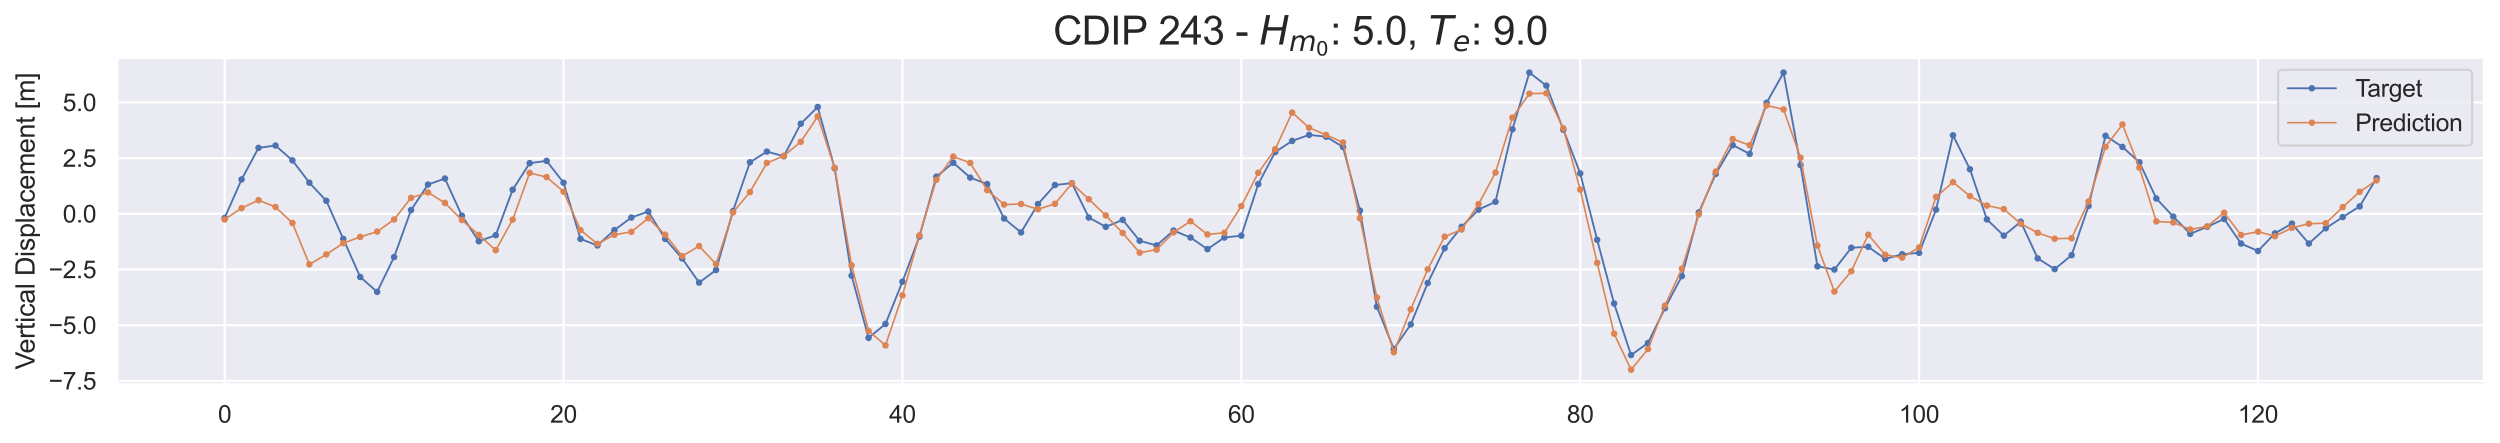 <?xml version="1.0" encoding="utf-8" standalone="no"?>
<!DOCTYPE svg PUBLIC "-//W3C//DTD SVG 1.1//EN"
  "http://www.w3.org/Graphics/SVG/1.1/DTD/svg11.dtd">
<svg xmlns:xlink="http://www.w3.org/1999/xlink" width="1140.298pt" height="202.18pt" viewBox="0 0 1140.298 202.18" xmlns="http://www.w3.org/2000/svg" version="1.1">
 <defs>
  <style type="text/css">*{stroke-linejoin: round; stroke-linecap: butt}</style>
 </defs>
 <g id="figure_1">
  <g id="patch_1">
   <path d="M 0 202.18 
L 1140.298 202.18 
L 1140.298 0 
L 0 0 
z
" style="fill: #ffffff"/>
  </g>
  <g id="axes_1">
   <g id="patch_2">
    <path d="M 53.389 175.42 
L 1133.098 175.42 
L 1133.098 26.34 
L 53.389 26.34 
z
" style="fill: #eaeaf2"/>
   </g>
   <g id="matplotlib.axis_1">
    <g id="xtick_1">
     <g id="line2d_1">
      <path d="M 102.467 175.42 
L 102.467 26.34 
" clip-path="url(#p3a2a52f64d)" style="fill: none; stroke: #ffffff; stroke-linecap: round"/>
     </g>
     <g id="text_1">
      <!-- 0 -->
      <g style="fill: #262626" transform="translate(99.408 192.794) scale(0.11 -0.11)">
       <defs>
        <path id="ArialMT-30" d="M 266 2259 
Q 266 3072 433 3567 
Q 600 4063 929 4331 
Q 1259 4600 1759 4600 
Q 2128 4600 2406 4451 
Q 2684 4303 2865 4023 
Q 3047 3744 3150 3342 
Q 3253 2941 3253 2259 
Q 3253 1453 3087 958 
Q 2922 463 2592 192 
Q 2263 -78 1759 -78 
Q 1097 -78 719 397 
Q 266 969 266 2259 
z
M 844 2259 
Q 844 1131 1108 757 
Q 1372 384 1759 384 
Q 2147 384 2411 759 
Q 2675 1134 2675 2259 
Q 2675 3391 2411 3762 
Q 2147 4134 1753 4134 
Q 1366 4134 1134 3806 
Q 844 3388 844 2259 
z
" transform="scale(0.016)"/>
       </defs>
       <use xlink:href="#ArialMT-30"/>
      </g>
     </g>
    </g>
    <g id="xtick_2">
     <g id="line2d_2">
      <path d="M 257.042 175.42 
L 257.042 26.34 
" clip-path="url(#p3a2a52f64d)" style="fill: none; stroke: #ffffff; stroke-linecap: round"/>
     </g>
     <g id="text_2">
      <!-- 20 -->
      <g style="fill: #262626" transform="translate(250.925 192.794) scale(0.11 -0.11)">
       <defs>
        <path id="ArialMT-32" d="M 3222 541 
L 3222 0 
L 194 0 
Q 188 203 259 391 
Q 375 700 629 1000 
Q 884 1300 1366 1694 
Q 2113 2306 2375 2664 
Q 2638 3022 2638 3341 
Q 2638 3675 2398 3904 
Q 2159 4134 1775 4134 
Q 1369 4134 1125 3890 
Q 881 3647 878 3216 
L 300 3275 
Q 359 3922 746 4261 
Q 1134 4600 1788 4600 
Q 2447 4600 2831 4234 
Q 3216 3869 3216 3328 
Q 3216 3053 3103 2787 
Q 2991 2522 2730 2228 
Q 2469 1934 1863 1422 
Q 1356 997 1212 845 
Q 1069 694 975 541 
L 3222 541 
z
" transform="scale(0.016)"/>
       </defs>
       <use xlink:href="#ArialMT-32"/>
       <use xlink:href="#ArialMT-30" x="55.615"/>
      </g>
     </g>
    </g>
    <g id="xtick_3">
     <g id="line2d_3">
      <path d="M 411.617 175.42 
L 411.617 26.34 
" clip-path="url(#p3a2a52f64d)" style="fill: none; stroke: #ffffff; stroke-linecap: round"/>
     </g>
     <g id="text_3">
      <!-- 40 -->
      <g style="fill: #262626" transform="translate(405.5 192.794) scale(0.11 -0.11)">
       <defs>
        <path id="ArialMT-34" d="M 2069 0 
L 2069 1097 
L 81 1097 
L 81 1613 
L 2172 4581 
L 2631 4581 
L 2631 1613 
L 3250 1613 
L 3250 1097 
L 2631 1097 
L 2631 0 
L 2069 0 
z
M 2069 1613 
L 2069 3678 
L 634 1613 
L 2069 1613 
z
" transform="scale(0.016)"/>
       </defs>
       <use xlink:href="#ArialMT-34"/>
       <use xlink:href="#ArialMT-30" x="55.615"/>
      </g>
     </g>
    </g>
    <g id="xtick_4">
     <g id="line2d_4">
      <path d="M 566.193 175.42 
L 566.193 26.34 
" clip-path="url(#p3a2a52f64d)" style="fill: none; stroke: #ffffff; stroke-linecap: round"/>
     </g>
     <g id="text_4">
      <!-- 60 -->
      <g style="fill: #262626" transform="translate(560.076 192.794) scale(0.11 -0.11)">
       <defs>
        <path id="ArialMT-36" d="M 3184 3459 
L 2625 3416 
Q 2550 3747 2413 3897 
Q 2184 4138 1850 4138 
Q 1581 4138 1378 3988 
Q 1113 3794 959 3422 
Q 806 3050 800 2363 
Q 1003 2672 1297 2822 
Q 1591 2972 1913 2972 
Q 2475 2972 2870 2558 
Q 3266 2144 3266 1488 
Q 3266 1056 3080 686 
Q 2894 316 2569 119 
Q 2244 -78 1831 -78 
Q 1128 -78 684 439 
Q 241 956 241 2144 
Q 241 3472 731 4075 
Q 1159 4600 1884 4600 
Q 2425 4600 2770 4297 
Q 3116 3994 3184 3459 
z
M 888 1484 
Q 888 1194 1011 928 
Q 1134 663 1356 523 
Q 1578 384 1822 384 
Q 2178 384 2434 671 
Q 2691 959 2691 1453 
Q 2691 1928 2437 2201 
Q 2184 2475 1800 2475 
Q 1419 2475 1153 2201 
Q 888 1928 888 1484 
z
" transform="scale(0.016)"/>
       </defs>
       <use xlink:href="#ArialMT-36"/>
       <use xlink:href="#ArialMT-30" x="55.615"/>
      </g>
     </g>
    </g>
    <g id="xtick_5">
     <g id="line2d_5">
      <path d="M 720.768 175.42 
L 720.768 26.34 
" clip-path="url(#p3a2a52f64d)" style="fill: none; stroke: #ffffff; stroke-linecap: round"/>
     </g>
     <g id="text_5">
      <!-- 80 -->
      <g style="fill: #262626" transform="translate(714.651 192.794) scale(0.11 -0.11)">
       <defs>
        <path id="ArialMT-38" d="M 1131 2484 
Q 781 2613 612 2850 
Q 444 3088 444 3419 
Q 444 3919 803 4259 
Q 1163 4600 1759 4600 
Q 2359 4600 2725 4251 
Q 3091 3903 3091 3403 
Q 3091 3084 2923 2848 
Q 2756 2613 2416 2484 
Q 2838 2347 3058 2040 
Q 3278 1734 3278 1309 
Q 3278 722 2862 322 
Q 2447 -78 1769 -78 
Q 1091 -78 675 323 
Q 259 725 259 1325 
Q 259 1772 486 2073 
Q 713 2375 1131 2484 
z
M 1019 3438 
Q 1019 3113 1228 2906 
Q 1438 2700 1772 2700 
Q 2097 2700 2305 2904 
Q 2513 3109 2513 3406 
Q 2513 3716 2298 3927 
Q 2084 4138 1766 4138 
Q 1444 4138 1231 3931 
Q 1019 3725 1019 3438 
z
M 838 1322 
Q 838 1081 952 856 
Q 1066 631 1291 507 
Q 1516 384 1775 384 
Q 2178 384 2440 643 
Q 2703 903 2703 1303 
Q 2703 1709 2433 1975 
Q 2163 2241 1756 2241 
Q 1359 2241 1098 1978 
Q 838 1716 838 1322 
z
" transform="scale(0.016)"/>
       </defs>
       <use xlink:href="#ArialMT-38"/>
       <use xlink:href="#ArialMT-30" x="55.615"/>
      </g>
     </g>
    </g>
    <g id="xtick_6">
     <g id="line2d_6">
      <path d="M 875.344 175.42 
L 875.344 26.34 
" clip-path="url(#p3a2a52f64d)" style="fill: none; stroke: #ffffff; stroke-linecap: round"/>
     </g>
     <g id="text_6">
      <!-- 100 -->
      <g style="fill: #262626" transform="translate(866.168 192.794) scale(0.11 -0.11)">
       <defs>
        <path id="ArialMT-31" d="M 2384 0 
L 1822 0 
L 1822 3584 
Q 1619 3391 1289 3197 
Q 959 3003 697 2906 
L 697 3450 
Q 1169 3672 1522 3987 
Q 1875 4303 2022 4600 
L 2384 4600 
L 2384 0 
z
" transform="scale(0.016)"/>
       </defs>
       <use xlink:href="#ArialMT-31"/>
       <use xlink:href="#ArialMT-30" x="55.615"/>
       <use xlink:href="#ArialMT-30" x="111.23"/>
      </g>
     </g>
    </g>
    <g id="xtick_7">
     <g id="line2d_7">
      <path d="M 1029.919 175.42 
L 1029.919 26.34 
" clip-path="url(#p3a2a52f64d)" style="fill: none; stroke: #ffffff; stroke-linecap: round"/>
     </g>
     <g id="text_7">
      <!-- 120 -->
      <g style="fill: #262626" transform="translate(1020.743 192.794) scale(0.11 -0.11)">
       <use xlink:href="#ArialMT-31"/>
       <use xlink:href="#ArialMT-32" x="55.615"/>
       <use xlink:href="#ArialMT-30" x="111.23"/>
      </g>
     </g>
    </g>
   </g>
   <g id="matplotlib.axis_2">
    <g id="ytick_1">
     <g id="line2d_8">
      <path d="M 53.389 173.734 
L 1133.098 173.734 
" clip-path="url(#p3a2a52f64d)" style="fill: none; stroke: #ffffff; stroke-linecap: round"/>
     </g>
     <g id="text_8">
      <!-- −7.5 -->
      <g style="fill: #262626" transform="translate(22.174 177.671) scale(0.11 -0.11)">
       <defs>
        <path id="ArialMT-2212" d="M 3381 1997 
L 356 1997 
L 356 2522 
L 3381 2522 
L 3381 1997 
z
" transform="scale(0.016)"/>
        <path id="ArialMT-37" d="M 303 3981 
L 303 4522 
L 3269 4522 
L 3269 4084 
Q 2831 3619 2401 2847 
Q 1972 2075 1738 1259 
Q 1569 684 1522 0 
L 944 0 
Q 953 541 1156 1306 
Q 1359 2072 1739 2783 
Q 2119 3494 2547 3981 
L 303 3981 
z
" transform="scale(0.016)"/>
        <path id="ArialMT-2e" d="M 581 0 
L 581 641 
L 1222 641 
L 1222 0 
L 581 0 
z
" transform="scale(0.016)"/>
        <path id="ArialMT-35" d="M 266 1200 
L 856 1250 
Q 922 819 1161 601 
Q 1400 384 1738 384 
Q 2144 384 2425 690 
Q 2706 997 2706 1503 
Q 2706 1984 2436 2262 
Q 2166 2541 1728 2541 
Q 1456 2541 1237 2417 
Q 1019 2294 894 2097 
L 366 2166 
L 809 4519 
L 3088 4519 
L 3088 3981 
L 1259 3981 
L 1013 2750 
Q 1425 3038 1878 3038 
Q 2478 3038 2890 2622 
Q 3303 2206 3303 1553 
Q 3303 931 2941 478 
Q 2500 -78 1738 -78 
Q 1113 -78 717 272 
Q 322 622 266 1200 
z
" transform="scale(0.016)"/>
       </defs>
       <use xlink:href="#ArialMT-2212"/>
       <use xlink:href="#ArialMT-37" x="58.398"/>
       <use xlink:href="#ArialMT-2e" x="114.014"/>
       <use xlink:href="#ArialMT-35" x="141.797"/>
      </g>
     </g>
    </g>
    <g id="ytick_2">
     <g id="line2d_9">
      <path d="M 53.389 148.335 
L 1133.098 148.335 
" clip-path="url(#p3a2a52f64d)" style="fill: none; stroke: #ffffff; stroke-linecap: round"/>
     </g>
     <g id="text_9">
      <!-- −5.0 -->
      <g style="fill: #262626" transform="translate(22.174 152.271) scale(0.11 -0.11)">
       <use xlink:href="#ArialMT-2212"/>
       <use xlink:href="#ArialMT-35" x="58.398"/>
       <use xlink:href="#ArialMT-2e" x="114.014"/>
       <use xlink:href="#ArialMT-30" x="141.797"/>
      </g>
     </g>
    </g>
    <g id="ytick_3">
     <g id="line2d_10">
      <path d="M 53.389 122.935 
L 1133.098 122.935 
" clip-path="url(#p3a2a52f64d)" style="fill: none; stroke: #ffffff; stroke-linecap: round"/>
     </g>
     <g id="text_10">
      <!-- −2.5 -->
      <g style="fill: #262626" transform="translate(22.174 126.872) scale(0.11 -0.11)">
       <use xlink:href="#ArialMT-2212"/>
       <use xlink:href="#ArialMT-32" x="58.398"/>
       <use xlink:href="#ArialMT-2e" x="114.014"/>
       <use xlink:href="#ArialMT-35" x="141.797"/>
      </g>
     </g>
    </g>
    <g id="ytick_4">
     <g id="line2d_11">
      <path d="M 53.389 97.536 
L 1133.098 97.536 
" clip-path="url(#p3a2a52f64d)" style="fill: none; stroke: #ffffff; stroke-linecap: round"/>
     </g>
     <g id="text_11">
      <!-- 0.0 -->
      <g style="fill: #262626" transform="translate(28.599 101.473) scale(0.11 -0.11)">
       <use xlink:href="#ArialMT-30"/>
       <use xlink:href="#ArialMT-2e" x="55.615"/>
       <use xlink:href="#ArialMT-30" x="83.398"/>
      </g>
     </g>
    </g>
    <g id="ytick_5">
     <g id="line2d_12">
      <path d="M 53.389 72.136 
L 1133.098 72.136 
" clip-path="url(#p3a2a52f64d)" style="fill: none; stroke: #ffffff; stroke-linecap: round"/>
     </g>
     <g id="text_12">
      <!-- 2.5 -->
      <g style="fill: #262626" transform="translate(28.599 76.073) scale(0.11 -0.11)">
       <use xlink:href="#ArialMT-32"/>
       <use xlink:href="#ArialMT-2e" x="55.615"/>
       <use xlink:href="#ArialMT-35" x="83.398"/>
      </g>
     </g>
    </g>
    <g id="ytick_6">
     <g id="line2d_13">
      <path d="M 53.389 46.737 
L 1133.098 46.737 
" clip-path="url(#p3a2a52f64d)" style="fill: none; stroke: #ffffff; stroke-linecap: round"/>
     </g>
     <g id="text_13">
      <!-- 5.0 -->
      <g style="fill: #262626" transform="translate(28.599 50.674) scale(0.11 -0.11)">
       <use xlink:href="#ArialMT-35"/>
       <use xlink:href="#ArialMT-2e" x="55.615"/>
       <use xlink:href="#ArialMT-30" x="83.398"/>
      </g>
     </g>
    </g>
    <g id="text_14">
     <!-- Vertical Displacement [m] -->
     <g style="fill: #262626" transform="translate(15.789 168.568) rotate(-90) scale(0.12 -0.12)">
      <defs>
       <path id="ArialMT-56" d="M 1803 0 
L 28 4581 
L 684 4581 
L 1875 1253 
Q 2019 853 2116 503 
Q 2222 878 2363 1253 
L 3600 4581 
L 4219 4581 
L 2425 0 
L 1803 0 
z
" transform="scale(0.016)"/>
       <path id="ArialMT-65" d="M 2694 1069 
L 3275 997 
Q 3138 488 2766 206 
Q 2394 -75 1816 -75 
Q 1088 -75 661 373 
Q 234 822 234 1631 
Q 234 2469 665 2931 
Q 1097 3394 1784 3394 
Q 2450 3394 2872 2941 
Q 3294 2488 3294 1666 
Q 3294 1616 3291 1516 
L 816 1516 
Q 847 969 1125 678 
Q 1403 388 1819 388 
Q 2128 388 2347 550 
Q 2566 713 2694 1069 
z
M 847 1978 
L 2700 1978 
Q 2663 2397 2488 2606 
Q 2219 2931 1791 2931 
Q 1403 2931 1139 2672 
Q 875 2413 847 1978 
z
" transform="scale(0.016)"/>
       <path id="ArialMT-72" d="M 416 0 
L 416 3319 
L 922 3319 
L 922 2816 
Q 1116 3169 1280 3281 
Q 1444 3394 1641 3394 
Q 1925 3394 2219 3213 
L 2025 2691 
Q 1819 2813 1613 2813 
Q 1428 2813 1281 2702 
Q 1134 2591 1072 2394 
Q 978 2094 978 1738 
L 978 0 
L 416 0 
z
" transform="scale(0.016)"/>
       <path id="ArialMT-74" d="M 1650 503 
L 1731 6 
Q 1494 -44 1306 -44 
Q 1000 -44 831 53 
Q 663 150 594 308 
Q 525 466 525 972 
L 525 2881 
L 113 2881 
L 113 3319 
L 525 3319 
L 525 4141 
L 1084 4478 
L 1084 3319 
L 1650 3319 
L 1650 2881 
L 1084 2881 
L 1084 941 
Q 1084 700 1114 631 
Q 1144 563 1211 522 
Q 1278 481 1403 481 
Q 1497 481 1650 503 
z
" transform="scale(0.016)"/>
       <path id="ArialMT-69" d="M 425 3934 
L 425 4581 
L 988 4581 
L 988 3934 
L 425 3934 
z
M 425 0 
L 425 3319 
L 988 3319 
L 988 0 
L 425 0 
z
" transform="scale(0.016)"/>
       <path id="ArialMT-63" d="M 2588 1216 
L 3141 1144 
Q 3050 572 2676 248 
Q 2303 -75 1759 -75 
Q 1078 -75 664 370 
Q 250 816 250 1647 
Q 250 2184 428 2587 
Q 606 2991 970 3192 
Q 1334 3394 1763 3394 
Q 2303 3394 2647 3120 
Q 2991 2847 3088 2344 
L 2541 2259 
Q 2463 2594 2264 2762 
Q 2066 2931 1784 2931 
Q 1359 2931 1093 2626 
Q 828 2322 828 1663 
Q 828 994 1084 691 
Q 1341 388 1753 388 
Q 2084 388 2306 591 
Q 2528 794 2588 1216 
z
" transform="scale(0.016)"/>
       <path id="ArialMT-61" d="M 2588 409 
Q 2275 144 1986 34 
Q 1697 -75 1366 -75 
Q 819 -75 525 192 
Q 231 459 231 875 
Q 231 1119 342 1320 
Q 453 1522 633 1644 
Q 813 1766 1038 1828 
Q 1203 1872 1538 1913 
Q 2219 1994 2541 2106 
Q 2544 2222 2544 2253 
Q 2544 2597 2384 2738 
Q 2169 2928 1744 2928 
Q 1347 2928 1158 2789 
Q 969 2650 878 2297 
L 328 2372 
Q 403 2725 575 2942 
Q 747 3159 1072 3276 
Q 1397 3394 1825 3394 
Q 2250 3394 2515 3294 
Q 2781 3194 2906 3042 
Q 3031 2891 3081 2659 
Q 3109 2516 3109 2141 
L 3109 1391 
Q 3109 606 3145 398 
Q 3181 191 3288 0 
L 2700 0 
Q 2613 175 2588 409 
z
M 2541 1666 
Q 2234 1541 1622 1453 
Q 1275 1403 1131 1340 
Q 988 1278 909 1158 
Q 831 1038 831 891 
Q 831 666 1001 516 
Q 1172 366 1500 366 
Q 1825 366 2078 508 
Q 2331 650 2450 897 
Q 2541 1088 2541 1459 
L 2541 1666 
z
" transform="scale(0.016)"/>
       <path id="ArialMT-6c" d="M 409 0 
L 409 4581 
L 972 4581 
L 972 0 
L 409 0 
z
" transform="scale(0.016)"/>
       <path id="ArialMT-20" transform="scale(0.016)"/>
       <path id="ArialMT-44" d="M 494 0 
L 494 4581 
L 2072 4581 
Q 2606 4581 2888 4516 
Q 3281 4425 3559 4188 
Q 3922 3881 4101 3404 
Q 4281 2928 4281 2316 
Q 4281 1794 4159 1391 
Q 4038 988 3847 723 
Q 3656 459 3429 307 
Q 3203 156 2883 78 
Q 2563 0 2147 0 
L 494 0 
z
M 1100 541 
L 2078 541 
Q 2531 541 2789 625 
Q 3047 709 3200 863 
Q 3416 1078 3536 1442 
Q 3656 1806 3656 2325 
Q 3656 3044 3420 3430 
Q 3184 3816 2847 3947 
Q 2603 4041 2063 4041 
L 1100 4041 
L 1100 541 
z
" transform="scale(0.016)"/>
       <path id="ArialMT-73" d="M 197 991 
L 753 1078 
Q 800 744 1014 566 
Q 1228 388 1613 388 
Q 2000 388 2187 545 
Q 2375 703 2375 916 
Q 2375 1106 2209 1216 
Q 2094 1291 1634 1406 
Q 1016 1563 777 1677 
Q 538 1791 414 1992 
Q 291 2194 291 2438 
Q 291 2659 392 2848 
Q 494 3038 669 3163 
Q 800 3259 1026 3326 
Q 1253 3394 1513 3394 
Q 1903 3394 2198 3281 
Q 2494 3169 2634 2976 
Q 2775 2784 2828 2463 
L 2278 2388 
Q 2241 2644 2061 2787 
Q 1881 2931 1553 2931 
Q 1166 2931 1000 2803 
Q 834 2675 834 2503 
Q 834 2394 903 2306 
Q 972 2216 1119 2156 
Q 1203 2125 1616 2013 
Q 2213 1853 2448 1751 
Q 2684 1650 2818 1456 
Q 2953 1263 2953 975 
Q 2953 694 2789 445 
Q 2625 197 2315 61 
Q 2006 -75 1616 -75 
Q 969 -75 630 194 
Q 291 463 197 991 
z
" transform="scale(0.016)"/>
       <path id="ArialMT-70" d="M 422 -1272 
L 422 3319 
L 934 3319 
L 934 2888 
Q 1116 3141 1344 3267 
Q 1572 3394 1897 3394 
Q 2322 3394 2647 3175 
Q 2972 2956 3137 2557 
Q 3303 2159 3303 1684 
Q 3303 1175 3120 767 
Q 2938 359 2589 142 
Q 2241 -75 1856 -75 
Q 1575 -75 1351 44 
Q 1128 163 984 344 
L 984 -1272 
L 422 -1272 
z
M 931 1641 
Q 931 1000 1190 694 
Q 1450 388 1819 388 
Q 2194 388 2461 705 
Q 2728 1022 2728 1688 
Q 2728 2322 2467 2637 
Q 2206 2953 1844 2953 
Q 1484 2953 1207 2617 
Q 931 2281 931 1641 
z
" transform="scale(0.016)"/>
       <path id="ArialMT-6d" d="M 422 0 
L 422 3319 
L 925 3319 
L 925 2853 
Q 1081 3097 1340 3245 
Q 1600 3394 1931 3394 
Q 2300 3394 2536 3241 
Q 2772 3088 2869 2813 
Q 3263 3394 3894 3394 
Q 4388 3394 4653 3120 
Q 4919 2847 4919 2278 
L 4919 0 
L 4359 0 
L 4359 2091 
Q 4359 2428 4304 2576 
Q 4250 2725 4106 2815 
Q 3963 2906 3769 2906 
Q 3419 2906 3187 2673 
Q 2956 2441 2956 1928 
L 2956 0 
L 2394 0 
L 2394 2156 
Q 2394 2531 2256 2718 
Q 2119 2906 1806 2906 
Q 1569 2906 1367 2781 
Q 1166 2656 1075 2415 
Q 984 2175 984 1722 
L 984 0 
L 422 0 
z
" transform="scale(0.016)"/>
       <path id="ArialMT-6e" d="M 422 0 
L 422 3319 
L 928 3319 
L 928 2847 
Q 1294 3394 1984 3394 
Q 2284 3394 2536 3286 
Q 2788 3178 2913 3003 
Q 3038 2828 3088 2588 
Q 3119 2431 3119 2041 
L 3119 0 
L 2556 0 
L 2556 2019 
Q 2556 2363 2490 2533 
Q 2425 2703 2258 2804 
Q 2091 2906 1866 2906 
Q 1506 2906 1245 2678 
Q 984 2450 984 1813 
L 984 0 
L 422 0 
z
" transform="scale(0.016)"/>
       <path id="ArialMT-5b" d="M 434 -1272 
L 434 4581 
L 1675 4581 
L 1675 4116 
L 997 4116 
L 997 -806 
L 1675 -806 
L 1675 -1272 
L 434 -1272 
z
" transform="scale(0.016)"/>
       <path id="ArialMT-5d" d="M 1363 -1272 
L 122 -1272 
L 122 -806 
L 800 -806 
L 800 4116 
L 122 4116 
L 122 4581 
L 1363 4581 
L 1363 -1272 
z
" transform="scale(0.016)"/>
      </defs>
      <use xlink:href="#ArialMT-56"/>
      <use xlink:href="#ArialMT-65" x="61.199"/>
      <use xlink:href="#ArialMT-72" x="116.814"/>
      <use xlink:href="#ArialMT-74" x="150.115"/>
      <use xlink:href="#ArialMT-69" x="177.898"/>
      <use xlink:href="#ArialMT-63" x="200.115"/>
      <use xlink:href="#ArialMT-61" x="250.115"/>
      <use xlink:href="#ArialMT-6c" x="305.73"/>
      <use xlink:href="#ArialMT-20" x="327.947"/>
      <use xlink:href="#ArialMT-44" x="355.73"/>
      <use xlink:href="#ArialMT-69" x="427.947"/>
      <use xlink:href="#ArialMT-73" x="450.164"/>
      <use xlink:href="#ArialMT-70" x="500.164"/>
      <use xlink:href="#ArialMT-6c" x="555.779"/>
      <use xlink:href="#ArialMT-61" x="577.996"/>
      <use xlink:href="#ArialMT-63" x="633.611"/>
      <use xlink:href="#ArialMT-65" x="683.611"/>
      <use xlink:href="#ArialMT-6d" x="739.227"/>
      <use xlink:href="#ArialMT-65" x="822.527"/>
      <use xlink:href="#ArialMT-6e" x="878.143"/>
      <use xlink:href="#ArialMT-74" x="933.758"/>
      <use xlink:href="#ArialMT-20" x="961.541"/>
      <use xlink:href="#ArialMT-5b" x="989.324"/>
      <use xlink:href="#ArialMT-6d" x="1017.107"/>
      <use xlink:href="#ArialMT-5d" x="1100.408"/>
     </g>
    </g>
   </g>
   <g id="line2d_14">
    <path d="M 102.467 99.44 
L 110.196 81.852 
L 117.924 67.443 
L 125.653 66.384 
L 133.382 73.165 
L 141.111 83.336 
L 148.839 91.6 
L 164.297 126.351 
L 172.026 133.131 
L 179.754 117.239 
L 187.483 95.838 
L 195.212 84.183 
L 202.941 81.429 
L 210.669 98.38 
L 218.398 110.035 
L 226.127 107.28 
L 233.856 86.514 
L 241.585 74.436 
L 249.313 73.377 
L 257.042 83.336 
L 264.771 108.975 
L 272.5 111.942 
L 280.228 104.949 
L 287.957 99.228 
L 295.686 96.473 
L 303.415 108.975 
L 311.143 117.875 
L 318.872 128.893 
L 326.601 123.172 
L 334.33 96.261 
L 342.059 74.012 
L 349.787 69.139 
L 357.516 71.258 
L 365.245 56.425 
L 372.974 48.797 
L 380.702 76.767 
L 388.431 125.715 
L 396.16 154.109 
L 403.889 147.752 
L 411.617 128.47 
L 419.346 107.916 
L 427.075 80.581 
L 434.804 74.224 
L 442.533 81.005 
L 450.261 83.971 
L 457.99 99.652 
L 465.719 106.009 
L 473.448 93.083 
L 481.176 84.395 
L 488.905 83.548 
L 496.634 99.228 
L 504.363 103.466 
L 512.091 100.287 
L 519.82 109.823 
L 527.549 111.942 
L 535.278 105.161 
L 543.007 108.339 
L 550.735 113.637 
L 558.464 108.339 
L 566.193 107.492 
L 573.922 83.971 
L 581.65 69.351 
L 589.379 64.265 
L 597.108 61.51 
L 604.837 62.358 
L 612.565 67.02 
L 620.294 96.049 
L 628.023 139.912 
L 635.752 159.194 
L 643.481 147.964 
L 651.209 129.105 
L 658.938 113.213 
L 666.667 103.466 
L 674.396 95.626 
L 682.124 92.023 
L 689.853 58.968 
L 697.582 33.116 
L 705.311 39.049 
L 720.768 79.098 
L 728.497 109.399 
L 736.226 138.429 
L 743.954 161.949 
L 751.683 156.44 
L 759.412 140.548 
L 767.141 125.927 
L 774.87 96.897 
L 782.598 79.31 
L 790.327 66.172 
L 798.056 70.198 
L 805.785 46.89 
L 813.513 33.116 
L 821.242 75.284 
L 828.971 121.477 
L 836.7 122.96 
L 844.428 113.001 
L 852.157 112.577 
L 859.886 118.087 
L 867.615 115.968 
L 875.344 115.332 
L 883.072 95.626 
L 890.801 61.722 
L 898.53 77.191 
L 906.259 100.075 
L 913.987 107.492 
L 921.716 101.135 
L 929.445 117.875 
L 937.174 122.748 
L 944.902 116.391 
L 952.631 93.93 
L 960.36 61.934 
L 968.089 67.02 
L 975.818 74.012 
L 983.546 90.54 
L 991.275 98.804 
L 999.004 106.644 
L 1006.733 103.466 
L 1014.461 99.864 
L 1022.19 111.094 
L 1029.919 114.484 
L 1037.648 106.432 
L 1045.376 101.983 
L 1053.105 111.094 
L 1060.834 104.101 
L 1068.563 99.016 
L 1076.292 94.142 
L 1084.02 81.217 
L 1084.02 81.217 
" clip-path="url(#p3a2a52f64d)" style="fill: none; stroke: #4c72b0; stroke-width: 0.85; stroke-linecap: round"/>
    <defs>
     <path id="m9c11076642" d="M 0 1 
C 0.265 1 0.52 0.895 0.707 0.707 
C 0.895 0.52 1 0.265 1 0 
C 1 -0.265 0.895 -0.52 0.707 -0.707 
C 0.52 -0.895 0.265 -1 0 -1 
C -0.265 -1 -0.52 -0.895 -0.707 -0.707 
C -0.895 -0.52 -1 -0.265 -1 0 
C -1 0.265 -0.895 0.52 -0.707 0.707 
C -0.52 0.895 -0.265 1 0 1 
z
" style="stroke: #4c72b0"/>
    </defs>
    <g clip-path="url(#p3a2a52f64d)">
     <use xlink:href="#m9c11076642" x="102.467" y="99.44" style="fill: #4c72b0; stroke: #4c72b0"/>
     <use xlink:href="#m9c11076642" x="110.196" y="81.852" style="fill: #4c72b0; stroke: #4c72b0"/>
     <use xlink:href="#m9c11076642" x="117.924" y="67.443" style="fill: #4c72b0; stroke: #4c72b0"/>
     <use xlink:href="#m9c11076642" x="125.653" y="66.384" style="fill: #4c72b0; stroke: #4c72b0"/>
     <use xlink:href="#m9c11076642" x="133.382" y="73.165" style="fill: #4c72b0; stroke: #4c72b0"/>
     <use xlink:href="#m9c11076642" x="141.111" y="83.336" style="fill: #4c72b0; stroke: #4c72b0"/>
     <use xlink:href="#m9c11076642" x="148.839" y="91.6" style="fill: #4c72b0; stroke: #4c72b0"/>
     <use xlink:href="#m9c11076642" x="156.568" y="108.975" style="fill: #4c72b0; stroke: #4c72b0"/>
     <use xlink:href="#m9c11076642" x="164.297" y="126.351" style="fill: #4c72b0; stroke: #4c72b0"/>
     <use xlink:href="#m9c11076642" x="172.026" y="133.131" style="fill: #4c72b0; stroke: #4c72b0"/>
     <use xlink:href="#m9c11076642" x="179.754" y="117.239" style="fill: #4c72b0; stroke: #4c72b0"/>
     <use xlink:href="#m9c11076642" x="187.483" y="95.838" style="fill: #4c72b0; stroke: #4c72b0"/>
     <use xlink:href="#m9c11076642" x="195.212" y="84.183" style="fill: #4c72b0; stroke: #4c72b0"/>
     <use xlink:href="#m9c11076642" x="202.941" y="81.429" style="fill: #4c72b0; stroke: #4c72b0"/>
     <use xlink:href="#m9c11076642" x="210.669" y="98.38" style="fill: #4c72b0; stroke: #4c72b0"/>
     <use xlink:href="#m9c11076642" x="218.398" y="110.035" style="fill: #4c72b0; stroke: #4c72b0"/>
     <use xlink:href="#m9c11076642" x="226.127" y="107.28" style="fill: #4c72b0; stroke: #4c72b0"/>
     <use xlink:href="#m9c11076642" x="233.856" y="86.514" style="fill: #4c72b0; stroke: #4c72b0"/>
     <use xlink:href="#m9c11076642" x="241.585" y="74.436" style="fill: #4c72b0; stroke: #4c72b0"/>
     <use xlink:href="#m9c11076642" x="249.313" y="73.377" style="fill: #4c72b0; stroke: #4c72b0"/>
     <use xlink:href="#m9c11076642" x="257.042" y="83.336" style="fill: #4c72b0; stroke: #4c72b0"/>
     <use xlink:href="#m9c11076642" x="264.771" y="108.975" style="fill: #4c72b0; stroke: #4c72b0"/>
     <use xlink:href="#m9c11076642" x="272.5" y="111.942" style="fill: #4c72b0; stroke: #4c72b0"/>
     <use xlink:href="#m9c11076642" x="280.228" y="104.949" style="fill: #4c72b0; stroke: #4c72b0"/>
     <use xlink:href="#m9c11076642" x="287.957" y="99.228" style="fill: #4c72b0; stroke: #4c72b0"/>
     <use xlink:href="#m9c11076642" x="295.686" y="96.473" style="fill: #4c72b0; stroke: #4c72b0"/>
     <use xlink:href="#m9c11076642" x="303.415" y="108.975" style="fill: #4c72b0; stroke: #4c72b0"/>
     <use xlink:href="#m9c11076642" x="311.143" y="117.875" style="fill: #4c72b0; stroke: #4c72b0"/>
     <use xlink:href="#m9c11076642" x="318.872" y="128.893" style="fill: #4c72b0; stroke: #4c72b0"/>
     <use xlink:href="#m9c11076642" x="326.601" y="123.172" style="fill: #4c72b0; stroke: #4c72b0"/>
     <use xlink:href="#m9c11076642" x="334.33" y="96.261" style="fill: #4c72b0; stroke: #4c72b0"/>
     <use xlink:href="#m9c11076642" x="342.059" y="74.012" style="fill: #4c72b0; stroke: #4c72b0"/>
     <use xlink:href="#m9c11076642" x="349.787" y="69.139" style="fill: #4c72b0; stroke: #4c72b0"/>
     <use xlink:href="#m9c11076642" x="357.516" y="71.258" style="fill: #4c72b0; stroke: #4c72b0"/>
     <use xlink:href="#m9c11076642" x="365.245" y="56.425" style="fill: #4c72b0; stroke: #4c72b0"/>
     <use xlink:href="#m9c11076642" x="372.974" y="48.797" style="fill: #4c72b0; stroke: #4c72b0"/>
     <use xlink:href="#m9c11076642" x="380.702" y="76.767" style="fill: #4c72b0; stroke: #4c72b0"/>
     <use xlink:href="#m9c11076642" x="388.431" y="125.715" style="fill: #4c72b0; stroke: #4c72b0"/>
     <use xlink:href="#m9c11076642" x="396.16" y="154.109" style="fill: #4c72b0; stroke: #4c72b0"/>
     <use xlink:href="#m9c11076642" x="403.889" y="147.752" style="fill: #4c72b0; stroke: #4c72b0"/>
     <use xlink:href="#m9c11076642" x="411.617" y="128.47" style="fill: #4c72b0; stroke: #4c72b0"/>
     <use xlink:href="#m9c11076642" x="419.346" y="107.916" style="fill: #4c72b0; stroke: #4c72b0"/>
     <use xlink:href="#m9c11076642" x="427.075" y="80.581" style="fill: #4c72b0; stroke: #4c72b0"/>
     <use xlink:href="#m9c11076642" x="434.804" y="74.224" style="fill: #4c72b0; stroke: #4c72b0"/>
     <use xlink:href="#m9c11076642" x="442.533" y="81.005" style="fill: #4c72b0; stroke: #4c72b0"/>
     <use xlink:href="#m9c11076642" x="450.261" y="83.971" style="fill: #4c72b0; stroke: #4c72b0"/>
     <use xlink:href="#m9c11076642" x="457.99" y="99.652" style="fill: #4c72b0; stroke: #4c72b0"/>
     <use xlink:href="#m9c11076642" x="465.719" y="106.009" style="fill: #4c72b0; stroke: #4c72b0"/>
     <use xlink:href="#m9c11076642" x="473.448" y="93.083" style="fill: #4c72b0; stroke: #4c72b0"/>
     <use xlink:href="#m9c11076642" x="481.176" y="84.395" style="fill: #4c72b0; stroke: #4c72b0"/>
     <use xlink:href="#m9c11076642" x="488.905" y="83.548" style="fill: #4c72b0; stroke: #4c72b0"/>
     <use xlink:href="#m9c11076642" x="496.634" y="99.228" style="fill: #4c72b0; stroke: #4c72b0"/>
     <use xlink:href="#m9c11076642" x="504.363" y="103.466" style="fill: #4c72b0; stroke: #4c72b0"/>
     <use xlink:href="#m9c11076642" x="512.091" y="100.287" style="fill: #4c72b0; stroke: #4c72b0"/>
     <use xlink:href="#m9c11076642" x="519.82" y="109.823" style="fill: #4c72b0; stroke: #4c72b0"/>
     <use xlink:href="#m9c11076642" x="527.549" y="111.942" style="fill: #4c72b0; stroke: #4c72b0"/>
     <use xlink:href="#m9c11076642" x="535.278" y="105.161" style="fill: #4c72b0; stroke: #4c72b0"/>
     <use xlink:href="#m9c11076642" x="543.007" y="108.339" style="fill: #4c72b0; stroke: #4c72b0"/>
     <use xlink:href="#m9c11076642" x="550.735" y="113.637" style="fill: #4c72b0; stroke: #4c72b0"/>
     <use xlink:href="#m9c11076642" x="558.464" y="108.339" style="fill: #4c72b0; stroke: #4c72b0"/>
     <use xlink:href="#m9c11076642" x="566.193" y="107.492" style="fill: #4c72b0; stroke: #4c72b0"/>
     <use xlink:href="#m9c11076642" x="573.922" y="83.971" style="fill: #4c72b0; stroke: #4c72b0"/>
     <use xlink:href="#m9c11076642" x="581.65" y="69.351" style="fill: #4c72b0; stroke: #4c72b0"/>
     <use xlink:href="#m9c11076642" x="589.379" y="64.265" style="fill: #4c72b0; stroke: #4c72b0"/>
     <use xlink:href="#m9c11076642" x="597.108" y="61.51" style="fill: #4c72b0; stroke: #4c72b0"/>
     <use xlink:href="#m9c11076642" x="604.837" y="62.358" style="fill: #4c72b0; stroke: #4c72b0"/>
     <use xlink:href="#m9c11076642" x="612.565" y="67.02" style="fill: #4c72b0; stroke: #4c72b0"/>
     <use xlink:href="#m9c11076642" x="620.294" y="96.049" style="fill: #4c72b0; stroke: #4c72b0"/>
     <use xlink:href="#m9c11076642" x="628.023" y="139.912" style="fill: #4c72b0; stroke: #4c72b0"/>
     <use xlink:href="#m9c11076642" x="635.752" y="159.194" style="fill: #4c72b0; stroke: #4c72b0"/>
     <use xlink:href="#m9c11076642" x="643.481" y="147.964" style="fill: #4c72b0; stroke: #4c72b0"/>
     <use xlink:href="#m9c11076642" x="651.209" y="129.105" style="fill: #4c72b0; stroke: #4c72b0"/>
     <use xlink:href="#m9c11076642" x="658.938" y="113.213" style="fill: #4c72b0; stroke: #4c72b0"/>
     <use xlink:href="#m9c11076642" x="666.667" y="103.466" style="fill: #4c72b0; stroke: #4c72b0"/>
     <use xlink:href="#m9c11076642" x="674.396" y="95.626" style="fill: #4c72b0; stroke: #4c72b0"/>
     <use xlink:href="#m9c11076642" x="682.124" y="92.023" style="fill: #4c72b0; stroke: #4c72b0"/>
     <use xlink:href="#m9c11076642" x="689.853" y="58.968" style="fill: #4c72b0; stroke: #4c72b0"/>
     <use xlink:href="#m9c11076642" x="697.582" y="33.116" style="fill: #4c72b0; stroke: #4c72b0"/>
     <use xlink:href="#m9c11076642" x="705.311" y="39.049" style="fill: #4c72b0; stroke: #4c72b0"/>
     <use xlink:href="#m9c11076642" x="713.039" y="59.18" style="fill: #4c72b0; stroke: #4c72b0"/>
     <use xlink:href="#m9c11076642" x="720.768" y="79.098" style="fill: #4c72b0; stroke: #4c72b0"/>
     <use xlink:href="#m9c11076642" x="728.497" y="109.399" style="fill: #4c72b0; stroke: #4c72b0"/>
     <use xlink:href="#m9c11076642" x="736.226" y="138.429" style="fill: #4c72b0; stroke: #4c72b0"/>
     <use xlink:href="#m9c11076642" x="743.954" y="161.949" style="fill: #4c72b0; stroke: #4c72b0"/>
     <use xlink:href="#m9c11076642" x="751.683" y="156.44" style="fill: #4c72b0; stroke: #4c72b0"/>
     <use xlink:href="#m9c11076642" x="759.412" y="140.548" style="fill: #4c72b0; stroke: #4c72b0"/>
     <use xlink:href="#m9c11076642" x="767.141" y="125.927" style="fill: #4c72b0; stroke: #4c72b0"/>
     <use xlink:href="#m9c11076642" x="774.87" y="96.897" style="fill: #4c72b0; stroke: #4c72b0"/>
     <use xlink:href="#m9c11076642" x="782.598" y="79.31" style="fill: #4c72b0; stroke: #4c72b0"/>
     <use xlink:href="#m9c11076642" x="790.327" y="66.172" style="fill: #4c72b0; stroke: #4c72b0"/>
     <use xlink:href="#m9c11076642" x="798.056" y="70.198" style="fill: #4c72b0; stroke: #4c72b0"/>
     <use xlink:href="#m9c11076642" x="805.785" y="46.89" style="fill: #4c72b0; stroke: #4c72b0"/>
     <use xlink:href="#m9c11076642" x="813.513" y="33.116" style="fill: #4c72b0; stroke: #4c72b0"/>
     <use xlink:href="#m9c11076642" x="821.242" y="75.284" style="fill: #4c72b0; stroke: #4c72b0"/>
     <use xlink:href="#m9c11076642" x="828.971" y="121.477" style="fill: #4c72b0; stroke: #4c72b0"/>
     <use xlink:href="#m9c11076642" x="836.7" y="122.96" style="fill: #4c72b0; stroke: #4c72b0"/>
     <use xlink:href="#m9c11076642" x="844.428" y="113.001" style="fill: #4c72b0; stroke: #4c72b0"/>
     <use xlink:href="#m9c11076642" x="852.157" y="112.577" style="fill: #4c72b0; stroke: #4c72b0"/>
     <use xlink:href="#m9c11076642" x="859.886" y="118.087" style="fill: #4c72b0; stroke: #4c72b0"/>
     <use xlink:href="#m9c11076642" x="867.615" y="115.968" style="fill: #4c72b0; stroke: #4c72b0"/>
     <use xlink:href="#m9c11076642" x="875.344" y="115.332" style="fill: #4c72b0; stroke: #4c72b0"/>
     <use xlink:href="#m9c11076642" x="883.072" y="95.626" style="fill: #4c72b0; stroke: #4c72b0"/>
     <use xlink:href="#m9c11076642" x="890.801" y="61.722" style="fill: #4c72b0; stroke: #4c72b0"/>
     <use xlink:href="#m9c11076642" x="898.53" y="77.191" style="fill: #4c72b0; stroke: #4c72b0"/>
     <use xlink:href="#m9c11076642" x="906.259" y="100.075" style="fill: #4c72b0; stroke: #4c72b0"/>
     <use xlink:href="#m9c11076642" x="913.987" y="107.492" style="fill: #4c72b0; stroke: #4c72b0"/>
     <use xlink:href="#m9c11076642" x="921.716" y="101.135" style="fill: #4c72b0; stroke: #4c72b0"/>
     <use xlink:href="#m9c11076642" x="929.445" y="117.875" style="fill: #4c72b0; stroke: #4c72b0"/>
     <use xlink:href="#m9c11076642" x="937.174" y="122.748" style="fill: #4c72b0; stroke: #4c72b0"/>
     <use xlink:href="#m9c11076642" x="944.902" y="116.391" style="fill: #4c72b0; stroke: #4c72b0"/>
     <use xlink:href="#m9c11076642" x="952.631" y="93.93" style="fill: #4c72b0; stroke: #4c72b0"/>
     <use xlink:href="#m9c11076642" x="960.36" y="61.934" style="fill: #4c72b0; stroke: #4c72b0"/>
     <use xlink:href="#m9c11076642" x="968.089" y="67.02" style="fill: #4c72b0; stroke: #4c72b0"/>
     <use xlink:href="#m9c11076642" x="975.818" y="74.012" style="fill: #4c72b0; stroke: #4c72b0"/>
     <use xlink:href="#m9c11076642" x="983.546" y="90.54" style="fill: #4c72b0; stroke: #4c72b0"/>
     <use xlink:href="#m9c11076642" x="991.275" y="98.804" style="fill: #4c72b0; stroke: #4c72b0"/>
     <use xlink:href="#m9c11076642" x="999.004" y="106.644" style="fill: #4c72b0; stroke: #4c72b0"/>
     <use xlink:href="#m9c11076642" x="1006.733" y="103.466" style="fill: #4c72b0; stroke: #4c72b0"/>
     <use xlink:href="#m9c11076642" x="1014.461" y="99.864" style="fill: #4c72b0; stroke: #4c72b0"/>
     <use xlink:href="#m9c11076642" x="1022.19" y="111.094" style="fill: #4c72b0; stroke: #4c72b0"/>
     <use xlink:href="#m9c11076642" x="1029.919" y="114.484" style="fill: #4c72b0; stroke: #4c72b0"/>
     <use xlink:href="#m9c11076642" x="1037.648" y="106.432" style="fill: #4c72b0; stroke: #4c72b0"/>
     <use xlink:href="#m9c11076642" x="1045.376" y="101.983" style="fill: #4c72b0; stroke: #4c72b0"/>
     <use xlink:href="#m9c11076642" x="1053.105" y="111.094" style="fill: #4c72b0; stroke: #4c72b0"/>
     <use xlink:href="#m9c11076642" x="1060.834" y="104.101" style="fill: #4c72b0; stroke: #4c72b0"/>
     <use xlink:href="#m9c11076642" x="1068.563" y="99.016" style="fill: #4c72b0; stroke: #4c72b0"/>
     <use xlink:href="#m9c11076642" x="1076.292" y="94.142" style="fill: #4c72b0; stroke: #4c72b0"/>
     <use xlink:href="#m9c11076642" x="1084.02" y="81.217" style="fill: #4c72b0; stroke: #4c72b0"/>
    </g>
   </g>
   <g id="line2d_15">
    <path d="M 102.467 100.101 
L 110.196 94.909 
L 117.924 91.312 
L 125.653 94.406 
L 133.382 101.722 
L 141.111 120.565 
L 148.839 116.034 
L 156.568 110.924 
L 164.297 108.049 
L 172.026 105.645 
L 179.754 100.113 
L 187.483 90.224 
L 195.212 87.769 
L 202.941 92.55 
L 210.669 100.359 
L 218.398 107.149 
L 226.127 114.117 
L 233.856 100.158 
L 241.585 78.871 
L 249.313 80.776 
L 257.042 87.432 
L 264.771 104.922 
L 272.5 111.24 
L 280.228 107.101 
L 287.957 105.746 
L 295.686 99.539 
L 303.415 107.065 
L 311.143 116.819 
L 318.872 112.217 
L 326.601 120.477 
L 334.33 96.894 
L 342.059 87.616 
L 349.787 74.307 
L 357.516 71.105 
L 365.245 64.68 
L 372.974 53.12 
L 380.702 76.563 
L 388.431 121.011 
L 396.16 150.91 
L 403.889 157.548 
L 411.617 134.706 
L 419.346 107.375 
L 427.075 82.023 
L 434.804 71.402 
L 442.533 74.32 
L 450.261 86.689 
L 457.99 93.299 
L 465.719 93.058 
L 473.448 95.456 
L 481.176 92.976 
L 488.905 83.683 
L 496.634 90.845 
L 504.363 98.264 
L 512.091 106.276 
L 519.82 115.256 
L 527.549 113.871 
L 535.278 106.006 
L 543.007 100.925 
L 550.735 106.922 
L 558.464 106.176 
L 566.193 93.985 
L 573.922 78.812 
L 581.65 68.055 
L 589.379 51.337 
L 597.108 58.253 
L 604.837 61.528 
L 612.565 64.975 
L 620.294 99.53 
L 628.023 135.675 
L 635.752 160.646 
L 643.481 141.101 
L 651.209 122.869 
L 658.938 107.962 
L 666.667 104.706 
L 674.396 93.1 
L 682.124 78.711 
L 689.853 53.645 
L 697.582 42.702 
L 705.311 42.539 
L 713.039 58.484 
L 720.768 86.485 
L 728.497 119.896 
L 736.226 152.186 
L 743.954 168.644 
L 751.683 159.227 
L 759.412 139.373 
L 767.141 122.58 
L 774.87 97.747 
L 782.598 78.238 
L 790.327 63.405 
L 798.056 66.237 
L 805.785 48.09 
L 813.513 49.948 
L 821.242 71.922 
L 828.971 112.043 
L 836.7 132.983 
L 844.428 123.69 
L 852.157 107.048 
L 859.886 116.226 
L 867.615 117.494 
L 875.344 112.868 
L 883.072 89.792 
L 890.801 83.083 
L 898.53 89.43 
L 906.259 93.787 
L 913.987 95.373 
L 921.716 102.04 
L 929.445 106.21 
L 937.174 108.891 
L 944.902 108.675 
L 952.631 91.916 
L 960.36 66.976 
L 968.089 56.762 
L 975.818 76.456 
L 983.546 101 
L 991.275 101.467 
L 999.004 104.653 
L 1006.733 103.265 
L 1014.461 97.015 
L 1022.19 107.188 
L 1029.919 105.675 
L 1037.648 107.747 
L 1045.376 103.933 
L 1053.105 102.048 
L 1060.834 101.815 
L 1068.563 94.463 
L 1076.292 87.458 
L 1084.02 82.275 
L 1084.02 82.275 
" clip-path="url(#p3a2a52f64d)" style="fill: none; stroke: #dd8452; stroke-width: 0.75; stroke-linecap: round"/>
    <defs>
     <path id="mcdbce470d1" d="M 0 1 
C 0.265 1 0.52 0.895 0.707 0.707 
C 0.895 0.52 1 0.265 1 0 
C 1 -0.265 0.895 -0.52 0.707 -0.707 
C 0.52 -0.895 0.265 -1 0 -1 
C -0.265 -1 -0.52 -0.895 -0.707 -0.707 
C -0.895 -0.52 -1 -0.265 -1 0 
C -1 0.265 -0.895 0.52 -0.707 0.707 
C -0.52 0.895 -0.265 1 0 1 
z
" style="stroke: #dd8452"/>
    </defs>
    <g clip-path="url(#p3a2a52f64d)">
     <use xlink:href="#mcdbce470d1" x="102.467" y="100.101" style="fill: #dd8452; stroke: #dd8452"/>
     <use xlink:href="#mcdbce470d1" x="110.196" y="94.909" style="fill: #dd8452; stroke: #dd8452"/>
     <use xlink:href="#mcdbce470d1" x="117.924" y="91.312" style="fill: #dd8452; stroke: #dd8452"/>
     <use xlink:href="#mcdbce470d1" x="125.653" y="94.406" style="fill: #dd8452; stroke: #dd8452"/>
     <use xlink:href="#mcdbce470d1" x="133.382" y="101.722" style="fill: #dd8452; stroke: #dd8452"/>
     <use xlink:href="#mcdbce470d1" x="141.111" y="120.565" style="fill: #dd8452; stroke: #dd8452"/>
     <use xlink:href="#mcdbce470d1" x="148.839" y="116.034" style="fill: #dd8452; stroke: #dd8452"/>
     <use xlink:href="#mcdbce470d1" x="156.568" y="110.924" style="fill: #dd8452; stroke: #dd8452"/>
     <use xlink:href="#mcdbce470d1" x="164.297" y="108.049" style="fill: #dd8452; stroke: #dd8452"/>
     <use xlink:href="#mcdbce470d1" x="172.026" y="105.645" style="fill: #dd8452; stroke: #dd8452"/>
     <use xlink:href="#mcdbce470d1" x="179.754" y="100.113" style="fill: #dd8452; stroke: #dd8452"/>
     <use xlink:href="#mcdbce470d1" x="187.483" y="90.224" style="fill: #dd8452; stroke: #dd8452"/>
     <use xlink:href="#mcdbce470d1" x="195.212" y="87.769" style="fill: #dd8452; stroke: #dd8452"/>
     <use xlink:href="#mcdbce470d1" x="202.941" y="92.55" style="fill: #dd8452; stroke: #dd8452"/>
     <use xlink:href="#mcdbce470d1" x="210.669" y="100.359" style="fill: #dd8452; stroke: #dd8452"/>
     <use xlink:href="#mcdbce470d1" x="218.398" y="107.149" style="fill: #dd8452; stroke: #dd8452"/>
     <use xlink:href="#mcdbce470d1" x="226.127" y="114.117" style="fill: #dd8452; stroke: #dd8452"/>
     <use xlink:href="#mcdbce470d1" x="233.856" y="100.158" style="fill: #dd8452; stroke: #dd8452"/>
     <use xlink:href="#mcdbce470d1" x="241.585" y="78.871" style="fill: #dd8452; stroke: #dd8452"/>
     <use xlink:href="#mcdbce470d1" x="249.313" y="80.776" style="fill: #dd8452; stroke: #dd8452"/>
     <use xlink:href="#mcdbce470d1" x="257.042" y="87.432" style="fill: #dd8452; stroke: #dd8452"/>
     <use xlink:href="#mcdbce470d1" x="264.771" y="104.922" style="fill: #dd8452; stroke: #dd8452"/>
     <use xlink:href="#mcdbce470d1" x="272.5" y="111.24" style="fill: #dd8452; stroke: #dd8452"/>
     <use xlink:href="#mcdbce470d1" x="280.228" y="107.101" style="fill: #dd8452; stroke: #dd8452"/>
     <use xlink:href="#mcdbce470d1" x="287.957" y="105.746" style="fill: #dd8452; stroke: #dd8452"/>
     <use xlink:href="#mcdbce470d1" x="295.686" y="99.539" style="fill: #dd8452; stroke: #dd8452"/>
     <use xlink:href="#mcdbce470d1" x="303.415" y="107.065" style="fill: #dd8452; stroke: #dd8452"/>
     <use xlink:href="#mcdbce470d1" x="311.143" y="116.819" style="fill: #dd8452; stroke: #dd8452"/>
     <use xlink:href="#mcdbce470d1" x="318.872" y="112.217" style="fill: #dd8452; stroke: #dd8452"/>
     <use xlink:href="#mcdbce470d1" x="326.601" y="120.477" style="fill: #dd8452; stroke: #dd8452"/>
     <use xlink:href="#mcdbce470d1" x="334.33" y="96.894" style="fill: #dd8452; stroke: #dd8452"/>
     <use xlink:href="#mcdbce470d1" x="342.059" y="87.616" style="fill: #dd8452; stroke: #dd8452"/>
     <use xlink:href="#mcdbce470d1" x="349.787" y="74.307" style="fill: #dd8452; stroke: #dd8452"/>
     <use xlink:href="#mcdbce470d1" x="357.516" y="71.105" style="fill: #dd8452; stroke: #dd8452"/>
     <use xlink:href="#mcdbce470d1" x="365.245" y="64.68" style="fill: #dd8452; stroke: #dd8452"/>
     <use xlink:href="#mcdbce470d1" x="372.974" y="53.12" style="fill: #dd8452; stroke: #dd8452"/>
     <use xlink:href="#mcdbce470d1" x="380.702" y="76.563" style="fill: #dd8452; stroke: #dd8452"/>
     <use xlink:href="#mcdbce470d1" x="388.431" y="121.011" style="fill: #dd8452; stroke: #dd8452"/>
     <use xlink:href="#mcdbce470d1" x="396.16" y="150.91" style="fill: #dd8452; stroke: #dd8452"/>
     <use xlink:href="#mcdbce470d1" x="403.889" y="157.548" style="fill: #dd8452; stroke: #dd8452"/>
     <use xlink:href="#mcdbce470d1" x="411.617" y="134.706" style="fill: #dd8452; stroke: #dd8452"/>
     <use xlink:href="#mcdbce470d1" x="419.346" y="107.375" style="fill: #dd8452; stroke: #dd8452"/>
     <use xlink:href="#mcdbce470d1" x="427.075" y="82.023" style="fill: #dd8452; stroke: #dd8452"/>
     <use xlink:href="#mcdbce470d1" x="434.804" y="71.402" style="fill: #dd8452; stroke: #dd8452"/>
     <use xlink:href="#mcdbce470d1" x="442.533" y="74.32" style="fill: #dd8452; stroke: #dd8452"/>
     <use xlink:href="#mcdbce470d1" x="450.261" y="86.689" style="fill: #dd8452; stroke: #dd8452"/>
     <use xlink:href="#mcdbce470d1" x="457.99" y="93.299" style="fill: #dd8452; stroke: #dd8452"/>
     <use xlink:href="#mcdbce470d1" x="465.719" y="93.058" style="fill: #dd8452; stroke: #dd8452"/>
     <use xlink:href="#mcdbce470d1" x="473.448" y="95.456" style="fill: #dd8452; stroke: #dd8452"/>
     <use xlink:href="#mcdbce470d1" x="481.176" y="92.976" style="fill: #dd8452; stroke: #dd8452"/>
     <use xlink:href="#mcdbce470d1" x="488.905" y="83.683" style="fill: #dd8452; stroke: #dd8452"/>
     <use xlink:href="#mcdbce470d1" x="496.634" y="90.845" style="fill: #dd8452; stroke: #dd8452"/>
     <use xlink:href="#mcdbce470d1" x="504.363" y="98.264" style="fill: #dd8452; stroke: #dd8452"/>
     <use xlink:href="#mcdbce470d1" x="512.091" y="106.276" style="fill: #dd8452; stroke: #dd8452"/>
     <use xlink:href="#mcdbce470d1" x="519.82" y="115.256" style="fill: #dd8452; stroke: #dd8452"/>
     <use xlink:href="#mcdbce470d1" x="527.549" y="113.871" style="fill: #dd8452; stroke: #dd8452"/>
     <use xlink:href="#mcdbce470d1" x="535.278" y="106.006" style="fill: #dd8452; stroke: #dd8452"/>
     <use xlink:href="#mcdbce470d1" x="543.007" y="100.925" style="fill: #dd8452; stroke: #dd8452"/>
     <use xlink:href="#mcdbce470d1" x="550.735" y="106.922" style="fill: #dd8452; stroke: #dd8452"/>
     <use xlink:href="#mcdbce470d1" x="558.464" y="106.176" style="fill: #dd8452; stroke: #dd8452"/>
     <use xlink:href="#mcdbce470d1" x="566.193" y="93.985" style="fill: #dd8452; stroke: #dd8452"/>
     <use xlink:href="#mcdbce470d1" x="573.922" y="78.812" style="fill: #dd8452; stroke: #dd8452"/>
     <use xlink:href="#mcdbce470d1" x="581.65" y="68.055" style="fill: #dd8452; stroke: #dd8452"/>
     <use xlink:href="#mcdbce470d1" x="589.379" y="51.337" style="fill: #dd8452; stroke: #dd8452"/>
     <use xlink:href="#mcdbce470d1" x="597.108" y="58.253" style="fill: #dd8452; stroke: #dd8452"/>
     <use xlink:href="#mcdbce470d1" x="604.837" y="61.528" style="fill: #dd8452; stroke: #dd8452"/>
     <use xlink:href="#mcdbce470d1" x="612.565" y="64.975" style="fill: #dd8452; stroke: #dd8452"/>
     <use xlink:href="#mcdbce470d1" x="620.294" y="99.53" style="fill: #dd8452; stroke: #dd8452"/>
     <use xlink:href="#mcdbce470d1" x="628.023" y="135.675" style="fill: #dd8452; stroke: #dd8452"/>
     <use xlink:href="#mcdbce470d1" x="635.752" y="160.646" style="fill: #dd8452; stroke: #dd8452"/>
     <use xlink:href="#mcdbce470d1" x="643.481" y="141.101" style="fill: #dd8452; stroke: #dd8452"/>
     <use xlink:href="#mcdbce470d1" x="651.209" y="122.869" style="fill: #dd8452; stroke: #dd8452"/>
     <use xlink:href="#mcdbce470d1" x="658.938" y="107.962" style="fill: #dd8452; stroke: #dd8452"/>
     <use xlink:href="#mcdbce470d1" x="666.667" y="104.706" style="fill: #dd8452; stroke: #dd8452"/>
     <use xlink:href="#mcdbce470d1" x="674.396" y="93.1" style="fill: #dd8452; stroke: #dd8452"/>
     <use xlink:href="#mcdbce470d1" x="682.124" y="78.711" style="fill: #dd8452; stroke: #dd8452"/>
     <use xlink:href="#mcdbce470d1" x="689.853" y="53.645" style="fill: #dd8452; stroke: #dd8452"/>
     <use xlink:href="#mcdbce470d1" x="697.582" y="42.702" style="fill: #dd8452; stroke: #dd8452"/>
     <use xlink:href="#mcdbce470d1" x="705.311" y="42.539" style="fill: #dd8452; stroke: #dd8452"/>
     <use xlink:href="#mcdbce470d1" x="713.039" y="58.484" style="fill: #dd8452; stroke: #dd8452"/>
     <use xlink:href="#mcdbce470d1" x="720.768" y="86.485" style="fill: #dd8452; stroke: #dd8452"/>
     <use xlink:href="#mcdbce470d1" x="728.497" y="119.896" style="fill: #dd8452; stroke: #dd8452"/>
     <use xlink:href="#mcdbce470d1" x="736.226" y="152.186" style="fill: #dd8452; stroke: #dd8452"/>
     <use xlink:href="#mcdbce470d1" x="743.954" y="168.644" style="fill: #dd8452; stroke: #dd8452"/>
     <use xlink:href="#mcdbce470d1" x="751.683" y="159.227" style="fill: #dd8452; stroke: #dd8452"/>
     <use xlink:href="#mcdbce470d1" x="759.412" y="139.373" style="fill: #dd8452; stroke: #dd8452"/>
     <use xlink:href="#mcdbce470d1" x="767.141" y="122.58" style="fill: #dd8452; stroke: #dd8452"/>
     <use xlink:href="#mcdbce470d1" x="774.87" y="97.747" style="fill: #dd8452; stroke: #dd8452"/>
     <use xlink:href="#mcdbce470d1" x="782.598" y="78.238" style="fill: #dd8452; stroke: #dd8452"/>
     <use xlink:href="#mcdbce470d1" x="790.327" y="63.405" style="fill: #dd8452; stroke: #dd8452"/>
     <use xlink:href="#mcdbce470d1" x="798.056" y="66.237" style="fill: #dd8452; stroke: #dd8452"/>
     <use xlink:href="#mcdbce470d1" x="805.785" y="48.09" style="fill: #dd8452; stroke: #dd8452"/>
     <use xlink:href="#mcdbce470d1" x="813.513" y="49.948" style="fill: #dd8452; stroke: #dd8452"/>
     <use xlink:href="#mcdbce470d1" x="821.242" y="71.922" style="fill: #dd8452; stroke: #dd8452"/>
     <use xlink:href="#mcdbce470d1" x="828.971" y="112.043" style="fill: #dd8452; stroke: #dd8452"/>
     <use xlink:href="#mcdbce470d1" x="836.7" y="132.983" style="fill: #dd8452; stroke: #dd8452"/>
     <use xlink:href="#mcdbce470d1" x="844.428" y="123.69" style="fill: #dd8452; stroke: #dd8452"/>
     <use xlink:href="#mcdbce470d1" x="852.157" y="107.048" style="fill: #dd8452; stroke: #dd8452"/>
     <use xlink:href="#mcdbce470d1" x="859.886" y="116.226" style="fill: #dd8452; stroke: #dd8452"/>
     <use xlink:href="#mcdbce470d1" x="867.615" y="117.494" style="fill: #dd8452; stroke: #dd8452"/>
     <use xlink:href="#mcdbce470d1" x="875.344" y="112.868" style="fill: #dd8452; stroke: #dd8452"/>
     <use xlink:href="#mcdbce470d1" x="883.072" y="89.792" style="fill: #dd8452; stroke: #dd8452"/>
     <use xlink:href="#mcdbce470d1" x="890.801" y="83.083" style="fill: #dd8452; stroke: #dd8452"/>
     <use xlink:href="#mcdbce470d1" x="898.53" y="89.43" style="fill: #dd8452; stroke: #dd8452"/>
     <use xlink:href="#mcdbce470d1" x="906.259" y="93.787" style="fill: #dd8452; stroke: #dd8452"/>
     <use xlink:href="#mcdbce470d1" x="913.987" y="95.373" style="fill: #dd8452; stroke: #dd8452"/>
     <use xlink:href="#mcdbce470d1" x="921.716" y="102.04" style="fill: #dd8452; stroke: #dd8452"/>
     <use xlink:href="#mcdbce470d1" x="929.445" y="106.21" style="fill: #dd8452; stroke: #dd8452"/>
     <use xlink:href="#mcdbce470d1" x="937.174" y="108.891" style="fill: #dd8452; stroke: #dd8452"/>
     <use xlink:href="#mcdbce470d1" x="944.902" y="108.675" style="fill: #dd8452; stroke: #dd8452"/>
     <use xlink:href="#mcdbce470d1" x="952.631" y="91.916" style="fill: #dd8452; stroke: #dd8452"/>
     <use xlink:href="#mcdbce470d1" x="960.36" y="66.976" style="fill: #dd8452; stroke: #dd8452"/>
     <use xlink:href="#mcdbce470d1" x="968.089" y="56.762" style="fill: #dd8452; stroke: #dd8452"/>
     <use xlink:href="#mcdbce470d1" x="975.818" y="76.456" style="fill: #dd8452; stroke: #dd8452"/>
     <use xlink:href="#mcdbce470d1" x="983.546" y="101" style="fill: #dd8452; stroke: #dd8452"/>
     <use xlink:href="#mcdbce470d1" x="991.275" y="101.467" style="fill: #dd8452; stroke: #dd8452"/>
     <use xlink:href="#mcdbce470d1" x="999.004" y="104.653" style="fill: #dd8452; stroke: #dd8452"/>
     <use xlink:href="#mcdbce470d1" x="1006.733" y="103.265" style="fill: #dd8452; stroke: #dd8452"/>
     <use xlink:href="#mcdbce470d1" x="1014.461" y="97.015" style="fill: #dd8452; stroke: #dd8452"/>
     <use xlink:href="#mcdbce470d1" x="1022.19" y="107.188" style="fill: #dd8452; stroke: #dd8452"/>
     <use xlink:href="#mcdbce470d1" x="1029.919" y="105.675" style="fill: #dd8452; stroke: #dd8452"/>
     <use xlink:href="#mcdbce470d1" x="1037.648" y="107.747" style="fill: #dd8452; stroke: #dd8452"/>
     <use xlink:href="#mcdbce470d1" x="1045.376" y="103.933" style="fill: #dd8452; stroke: #dd8452"/>
     <use xlink:href="#mcdbce470d1" x="1053.105" y="102.048" style="fill: #dd8452; stroke: #dd8452"/>
     <use xlink:href="#mcdbce470d1" x="1060.834" y="101.815" style="fill: #dd8452; stroke: #dd8452"/>
     <use xlink:href="#mcdbce470d1" x="1068.563" y="94.463" style="fill: #dd8452; stroke: #dd8452"/>
     <use xlink:href="#mcdbce470d1" x="1076.292" y="87.458" style="fill: #dd8452; stroke: #dd8452"/>
     <use xlink:href="#mcdbce470d1" x="1084.02" y="82.275" style="fill: #dd8452; stroke: #dd8452"/>
    </g>
   </g>
   <g id="patch_3">
    <path d="M 53.389 175.42 
L 53.389 26.34 
" style="fill: none; stroke: #ffffff; stroke-width: 1.25; stroke-linejoin: miter; stroke-linecap: square"/>
   </g>
   <g id="patch_4">
    <path d="M 1133.098 175.42 
L 1133.098 26.34 
" style="fill: none; stroke: #ffffff; stroke-width: 1.25; stroke-linejoin: miter; stroke-linecap: square"/>
   </g>
   <g id="patch_5">
    <path d="M 53.389 175.42 
L 1133.098 175.42 
" style="fill: none; stroke: #ffffff; stroke-width: 1.25; stroke-linejoin: miter; stroke-linecap: square"/>
   </g>
   <g id="patch_6">
    <path d="M 53.389 26.34 
L 1133.098 26.34 
" style="fill: none; stroke: #ffffff; stroke-width: 1.25; stroke-linejoin: miter; stroke-linecap: square"/>
   </g>
   <g id="text_15">
    <!-- CDIP 243 - $H_{m_0}$: 5.0, $T_{e}$: 9.0 -->
    <g style="fill: #262626" transform="translate(480.384 20.34) scale(0.18 -0.18)">
     <defs>
      <path id="ArialMT-43" d="M 3763 1606 
L 4369 1453 
Q 4178 706 3683 314 
Q 3188 -78 2472 -78 
Q 1731 -78 1267 223 
Q 803 525 561 1097 
Q 319 1669 319 2325 
Q 319 3041 592 3573 
Q 866 4106 1370 4382 
Q 1875 4659 2481 4659 
Q 3169 4659 3637 4309 
Q 4106 3959 4291 3325 
L 3694 3184 
Q 3534 3684 3231 3912 
Q 2928 4141 2469 4141 
Q 1941 4141 1586 3887 
Q 1231 3634 1087 3207 
Q 944 2781 944 2328 
Q 944 1744 1114 1308 
Q 1284 872 1643 656 
Q 2003 441 2422 441 
Q 2931 441 3284 734 
Q 3638 1028 3763 1606 
z
" transform="scale(0.016)"/>
      <path id="ArialMT-49" d="M 597 0 
L 597 4581 
L 1203 4581 
L 1203 0 
L 597 0 
z
" transform="scale(0.016)"/>
      <path id="ArialMT-50" d="M 494 0 
L 494 4581 
L 2222 4581 
Q 2678 4581 2919 4538 
Q 3256 4481 3484 4323 
Q 3713 4166 3852 3881 
Q 3991 3597 3991 3256 
Q 3991 2672 3619 2267 
Q 3247 1863 2275 1863 
L 1100 1863 
L 1100 0 
L 494 0 
z
M 1100 2403 
L 2284 2403 
Q 2872 2403 3119 2622 
Q 3366 2841 3366 3238 
Q 3366 3525 3220 3729 
Q 3075 3934 2838 4000 
Q 2684 4041 2272 4041 
L 1100 4041 
L 1100 2403 
z
" transform="scale(0.016)"/>
      <path id="ArialMT-33" d="M 269 1209 
L 831 1284 
Q 928 806 1161 595 
Q 1394 384 1728 384 
Q 2125 384 2398 659 
Q 2672 934 2672 1341 
Q 2672 1728 2419 1979 
Q 2166 2231 1775 2231 
Q 1616 2231 1378 2169 
L 1441 2663 
Q 1497 2656 1531 2656 
Q 1891 2656 2178 2843 
Q 2466 3031 2466 3422 
Q 2466 3731 2256 3934 
Q 2047 4138 1716 4138 
Q 1388 4138 1169 3931 
Q 950 3725 888 3313 
L 325 3413 
Q 428 3978 793 4289 
Q 1159 4600 1703 4600 
Q 2078 4600 2393 4439 
Q 2709 4278 2876 4000 
Q 3044 3722 3044 3409 
Q 3044 3113 2884 2869 
Q 2725 2625 2413 2481 
Q 2819 2388 3044 2092 
Q 3269 1797 3269 1353 
Q 3269 753 2831 336 
Q 2394 -81 1725 -81 
Q 1122 -81 723 278 
Q 325 638 269 1209 
z
" transform="scale(0.016)"/>
      <path id="ArialMT-2d" d="M 203 1375 
L 203 1941 
L 1931 1941 
L 1931 1375 
L 203 1375 
z
" transform="scale(0.016)"/>
      <path id="DejaVuSans-Oblique-48" d="M 1081 4666 
L 1716 4666 
L 1344 2753 
L 3634 2753 
L 4006 4666 
L 4641 4666 
L 3731 0 
L 3097 0 
L 3531 2222 
L 1241 2222 
L 806 0 
L 172 0 
L 1081 4666 
z
" transform="scale(0.016)"/>
      <path id="DejaVuSans-Oblique-6d" d="M 5747 2113 
L 5338 0 
L 4763 0 
L 5166 2094 
Q 5191 2228 5203 2325 
Q 5216 2422 5216 2491 
Q 5216 2772 5059 2928 
Q 4903 3084 4622 3084 
Q 4203 3084 3875 2770 
Q 3547 2456 3450 1953 
L 3066 0 
L 2491 0 
L 2900 2094 
Q 2925 2209 2937 2307 
Q 2950 2406 2950 2484 
Q 2950 2769 2794 2926 
Q 2638 3084 2363 3084 
Q 1938 3084 1609 2770 
Q 1281 2456 1184 1953 
L 800 0 
L 225 0 
L 909 3500 
L 1484 3500 
L 1375 2956 
Q 1609 3263 1923 3423 
Q 2238 3584 2597 3584 
Q 2978 3584 3223 3384 
Q 3469 3184 3519 2828 
Q 3781 3197 4126 3390 
Q 4472 3584 4856 3584 
Q 5306 3584 5551 3325 
Q 5797 3066 5797 2591 
Q 5797 2488 5784 2364 
Q 5772 2241 5747 2113 
z
" transform="scale(0.016)"/>
      <path id="DejaVuSans-30" d="M 2034 4250 
Q 1547 4250 1301 3770 
Q 1056 3291 1056 2328 
Q 1056 1369 1301 889 
Q 1547 409 2034 409 
Q 2525 409 2770 889 
Q 3016 1369 3016 2328 
Q 3016 3291 2770 3770 
Q 2525 4250 2034 4250 
z
M 2034 4750 
Q 2819 4750 3233 4129 
Q 3647 3509 3647 2328 
Q 3647 1150 3233 529 
Q 2819 -91 2034 -91 
Q 1250 -91 836 529 
Q 422 1150 422 2328 
Q 422 3509 836 4129 
Q 1250 4750 2034 4750 
z
" transform="scale(0.016)"/>
      <path id="ArialMT-3a" d="M 578 2678 
L 578 3319 
L 1219 3319 
L 1219 2678 
L 578 2678 
z
M 578 0 
L 578 641 
L 1219 641 
L 1219 0 
L 578 0 
z
" transform="scale(0.016)"/>
      <path id="ArialMT-2c" d="M 569 0 
L 569 641 
L 1209 641 
L 1209 0 
Q 1209 -353 1084 -570 
Q 959 -788 688 -906 
L 531 -666 
Q 709 -588 793 -436 
Q 878 -284 888 0 
L 569 0 
z
" transform="scale(0.016)"/>
      <path id="DejaVuSans-Oblique-54" d="M 378 4666 
L 4325 4666 
L 4225 4134 
L 2559 4134 
L 1759 0 
L 1125 0 
L 1925 4134 
L 275 4134 
L 378 4666 
z
" transform="scale(0.016)"/>
      <path id="DejaVuSans-Oblique-65" d="M 3078 2063 
Q 3088 2113 3092 2166 
Q 3097 2219 3097 2272 
Q 3097 2653 2873 2875 
Q 2650 3097 2266 3097 
Q 1838 3097 1509 2826 
Q 1181 2556 1013 2059 
L 3078 2063 
z
M 3578 1613 
L 903 1613 
Q 884 1494 878 1425 
Q 872 1356 872 1306 
Q 872 872 1139 634 
Q 1406 397 1894 397 
Q 2269 397 2603 481 
Q 2938 566 3225 728 
L 3116 159 
Q 2806 34 2476 -28 
Q 2147 -91 1806 -91 
Q 1078 -91 686 257 
Q 294 606 294 1247 
Q 294 1794 489 2264 
Q 684 2734 1063 3103 
Q 1306 3334 1642 3459 
Q 1978 3584 2356 3584 
Q 2950 3584 3301 3228 
Q 3653 2872 3653 2272 
Q 3653 2128 3634 1964 
Q 3616 1800 3578 1613 
z
" transform="scale(0.016)"/>
      <path id="ArialMT-39" d="M 350 1059 
L 891 1109 
Q 959 728 1153 556 
Q 1347 384 1650 384 
Q 1909 384 2104 503 
Q 2300 622 2425 820 
Q 2550 1019 2634 1356 
Q 2719 1694 2719 2044 
Q 2719 2081 2716 2156 
Q 2547 1888 2255 1720 
Q 1963 1553 1622 1553 
Q 1053 1553 659 1965 
Q 266 2378 266 3053 
Q 266 3750 677 4175 
Q 1088 4600 1706 4600 
Q 2153 4600 2523 4359 
Q 2894 4119 3086 3673 
Q 3278 3228 3278 2384 
Q 3278 1506 3087 986 
Q 2897 466 2520 194 
Q 2144 -78 1638 -78 
Q 1100 -78 759 220 
Q 419 519 350 1059 
z
M 2653 3081 
Q 2653 3566 2395 3850 
Q 2138 4134 1775 4134 
Q 1400 4134 1122 3828 
Q 844 3522 844 3034 
Q 844 2597 1108 2323 
Q 1372 2050 1759 2050 
Q 2150 2050 2401 2323 
Q 2653 2597 2653 3081 
z
" transform="scale(0.016)"/>
     </defs>
     <use xlink:href="#ArialMT-43" transform="translate(0 0.094)"/>
     <use xlink:href="#ArialMT-44" transform="translate(72.217 0.094)"/>
     <use xlink:href="#ArialMT-49" transform="translate(144.434 0.094)"/>
     <use xlink:href="#ArialMT-50" transform="translate(172.217 0.094)"/>
     <use xlink:href="#ArialMT-20" transform="translate(238.916 0.094)"/>
     <use xlink:href="#ArialMT-32" transform="translate(266.699 0.094)"/>
     <use xlink:href="#ArialMT-34" transform="translate(322.314 0.094)"/>
     <use xlink:href="#ArialMT-33" transform="translate(377.93 0.094)"/>
     <use xlink:href="#ArialMT-20" transform="translate(433.545 0.094)"/>
     <use xlink:href="#ArialMT-2d" transform="translate(461.328 0.094)"/>
     <use xlink:href="#ArialMT-20" transform="translate(494.629 0.094)"/>
     <use xlink:href="#DejaVuSans-Oblique-48" transform="translate(522.412 0.094)"/>
     <use xlink:href="#DejaVuSans-Oblique-6d" transform="translate(597.607 -16.312) scale(0.7)"/>
     <use xlink:href="#DejaVuSans-30" transform="translate(665.796 -27.797) scale(0.49)"/>
     <use xlink:href="#ArialMT-3a" transform="translate(701.62 0.094)"/>
     <use xlink:href="#ArialMT-20" transform="translate(729.403 0.094)"/>
     <use xlink:href="#ArialMT-35" transform="translate(757.186 0.094)"/>
     <use xlink:href="#ArialMT-2e" transform="translate(812.801 0.094)"/>
     <use xlink:href="#ArialMT-30" transform="translate(840.584 0.094)"/>
     <use xlink:href="#ArialMT-2c" transform="translate(896.2 0.094)"/>
     <use xlink:href="#ArialMT-20" transform="translate(923.983 0.094)"/>
     <use xlink:href="#DejaVuSans-Oblique-54" transform="translate(951.766 0.094)"/>
     <use xlink:href="#DejaVuSans-Oblique-65" transform="translate(1012.85 -16.312) scale(0.7)"/>
     <use xlink:href="#ArialMT-3a" transform="translate(1058.651 0.094)"/>
     <use xlink:href="#ArialMT-20" transform="translate(1086.434 0.094)"/>
     <use xlink:href="#ArialMT-39" transform="translate(1114.217 0.094)"/>
     <use xlink:href="#ArialMT-2e" transform="translate(1169.833 0.094)"/>
     <use xlink:href="#ArialMT-30" transform="translate(1197.616 0.094)"/>
    </g>
   </g>
   <g id="legend_1">
    <g id="patch_7">
     <path d="M 1041.286 66.389 
L 1125.398 66.389 
Q 1127.598 66.389 1127.598 64.189 
L 1127.598 34.04 
Q 1127.598 31.84 1125.398 31.84 
L 1041.286 31.84 
Q 1039.086 31.84 1039.086 34.04 
L 1039.086 64.189 
Q 1039.086 66.389 1041.286 66.389 
z
" style="fill: #eaeaf2; opacity: 0.8; stroke: #cccccc; stroke-linejoin: miter"/>
    </g>
    <g id="line2d_16">
     <path d="M 1043.486 40.264 
L 1054.486 40.264 
L 1065.486 40.264 
" style="fill: none; stroke: #4c72b0; stroke-width: 0.85; stroke-linecap: round"/>
     <g>
      <use xlink:href="#m9c11076642" x="1054.486" y="40.264" style="fill: #4c72b0; stroke: #4c72b0"/>
     </g>
    </g>
    <g id="text_16">
     <!-- Target -->
     <g style="fill: #262626" transform="translate(1074.286 44.114) scale(0.11 -0.11)">
      <defs>
       <path id="ArialMT-54" d="M 1659 0 
L 1659 4041 
L 150 4041 
L 150 4581 
L 3781 4581 
L 3781 4041 
L 2266 4041 
L 2266 0 
L 1659 0 
z
" transform="scale(0.016)"/>
       <path id="ArialMT-67" d="M 319 -275 
L 866 -356 
Q 900 -609 1056 -725 
Q 1266 -881 1628 -881 
Q 2019 -881 2231 -725 
Q 2444 -569 2519 -288 
Q 2563 -116 2559 434 
Q 2191 0 1641 0 
Q 956 0 581 494 
Q 206 988 206 1678 
Q 206 2153 378 2554 
Q 550 2956 876 3175 
Q 1203 3394 1644 3394 
Q 2231 3394 2613 2919 
L 2613 3319 
L 3131 3319 
L 3131 450 
Q 3131 -325 2973 -648 
Q 2816 -972 2473 -1159 
Q 2131 -1347 1631 -1347 
Q 1038 -1347 672 -1080 
Q 306 -813 319 -275 
z
M 784 1719 
Q 784 1066 1043 766 
Q 1303 466 1694 466 
Q 2081 466 2343 764 
Q 2606 1063 2606 1700 
Q 2606 2309 2336 2618 
Q 2066 2928 1684 2928 
Q 1309 2928 1046 2623 
Q 784 2319 784 1719 
z
" transform="scale(0.016)"/>
      </defs>
      <use xlink:href="#ArialMT-54"/>
      <use xlink:href="#ArialMT-61" x="49.959"/>
      <use xlink:href="#ArialMT-72" x="105.574"/>
      <use xlink:href="#ArialMT-67" x="138.875"/>
      <use xlink:href="#ArialMT-65" x="194.49"/>
      <use xlink:href="#ArialMT-74" x="250.105"/>
     </g>
    </g>
    <g id="line2d_17">
     <path d="M 1043.486 55.952 
L 1054.486 55.952 
L 1065.486 55.952 
" style="fill: none; stroke: #dd8452; stroke-width: 0.75; stroke-linecap: round"/>
     <g>
      <use xlink:href="#mcdbce470d1" x="1054.486" y="55.952" style="fill: #dd8452; stroke: #dd8452"/>
     </g>
    </g>
    <g id="text_17">
     <!-- Prediction -->
     <g style="fill: #262626" transform="translate(1074.286 59.802) scale(0.11 -0.11)">
      <defs>
       <path id="ArialMT-64" d="M 2575 0 
L 2575 419 
Q 2259 -75 1647 -75 
Q 1250 -75 917 144 
Q 584 363 401 755 
Q 219 1147 219 1656 
Q 219 2153 384 2558 
Q 550 2963 881 3178 
Q 1213 3394 1622 3394 
Q 1922 3394 2156 3267 
Q 2391 3141 2538 2938 
L 2538 4581 
L 3097 4581 
L 3097 0 
L 2575 0 
z
M 797 1656 
Q 797 1019 1065 703 
Q 1334 388 1700 388 
Q 2069 388 2326 689 
Q 2584 991 2584 1609 
Q 2584 2291 2321 2609 
Q 2059 2928 1675 2928 
Q 1300 2928 1048 2622 
Q 797 2316 797 1656 
z
" transform="scale(0.016)"/>
       <path id="ArialMT-6f" d="M 213 1659 
Q 213 2581 725 3025 
Q 1153 3394 1769 3394 
Q 2453 3394 2887 2945 
Q 3322 2497 3322 1706 
Q 3322 1066 3130 698 
Q 2938 331 2570 128 
Q 2203 -75 1769 -75 
Q 1072 -75 642 372 
Q 213 819 213 1659 
z
M 791 1659 
Q 791 1022 1069 705 
Q 1347 388 1769 388 
Q 2188 388 2466 706 
Q 2744 1025 2744 1678 
Q 2744 2294 2464 2611 
Q 2184 2928 1769 2928 
Q 1347 2928 1069 2612 
Q 791 2297 791 1659 
z
" transform="scale(0.016)"/>
      </defs>
      <use xlink:href="#ArialMT-50"/>
      <use xlink:href="#ArialMT-72" x="66.699"/>
      <use xlink:href="#ArialMT-65" x="100"/>
      <use xlink:href="#ArialMT-64" x="155.615"/>
      <use xlink:href="#ArialMT-69" x="211.23"/>
      <use xlink:href="#ArialMT-63" x="233.447"/>
      <use xlink:href="#ArialMT-74" x="283.447"/>
      <use xlink:href="#ArialMT-69" x="311.23"/>
      <use xlink:href="#ArialMT-6f" x="333.447"/>
      <use xlink:href="#ArialMT-6e" x="389.062"/>
     </g>
    </g>
   </g>
  </g>
 </g>
 <defs>
  <clipPath id="p3a2a52f64d">
   <rect x="53.389" y="26.34" width="1079.709" height="149.08"/>
  </clipPath>
 </defs>
</svg>
